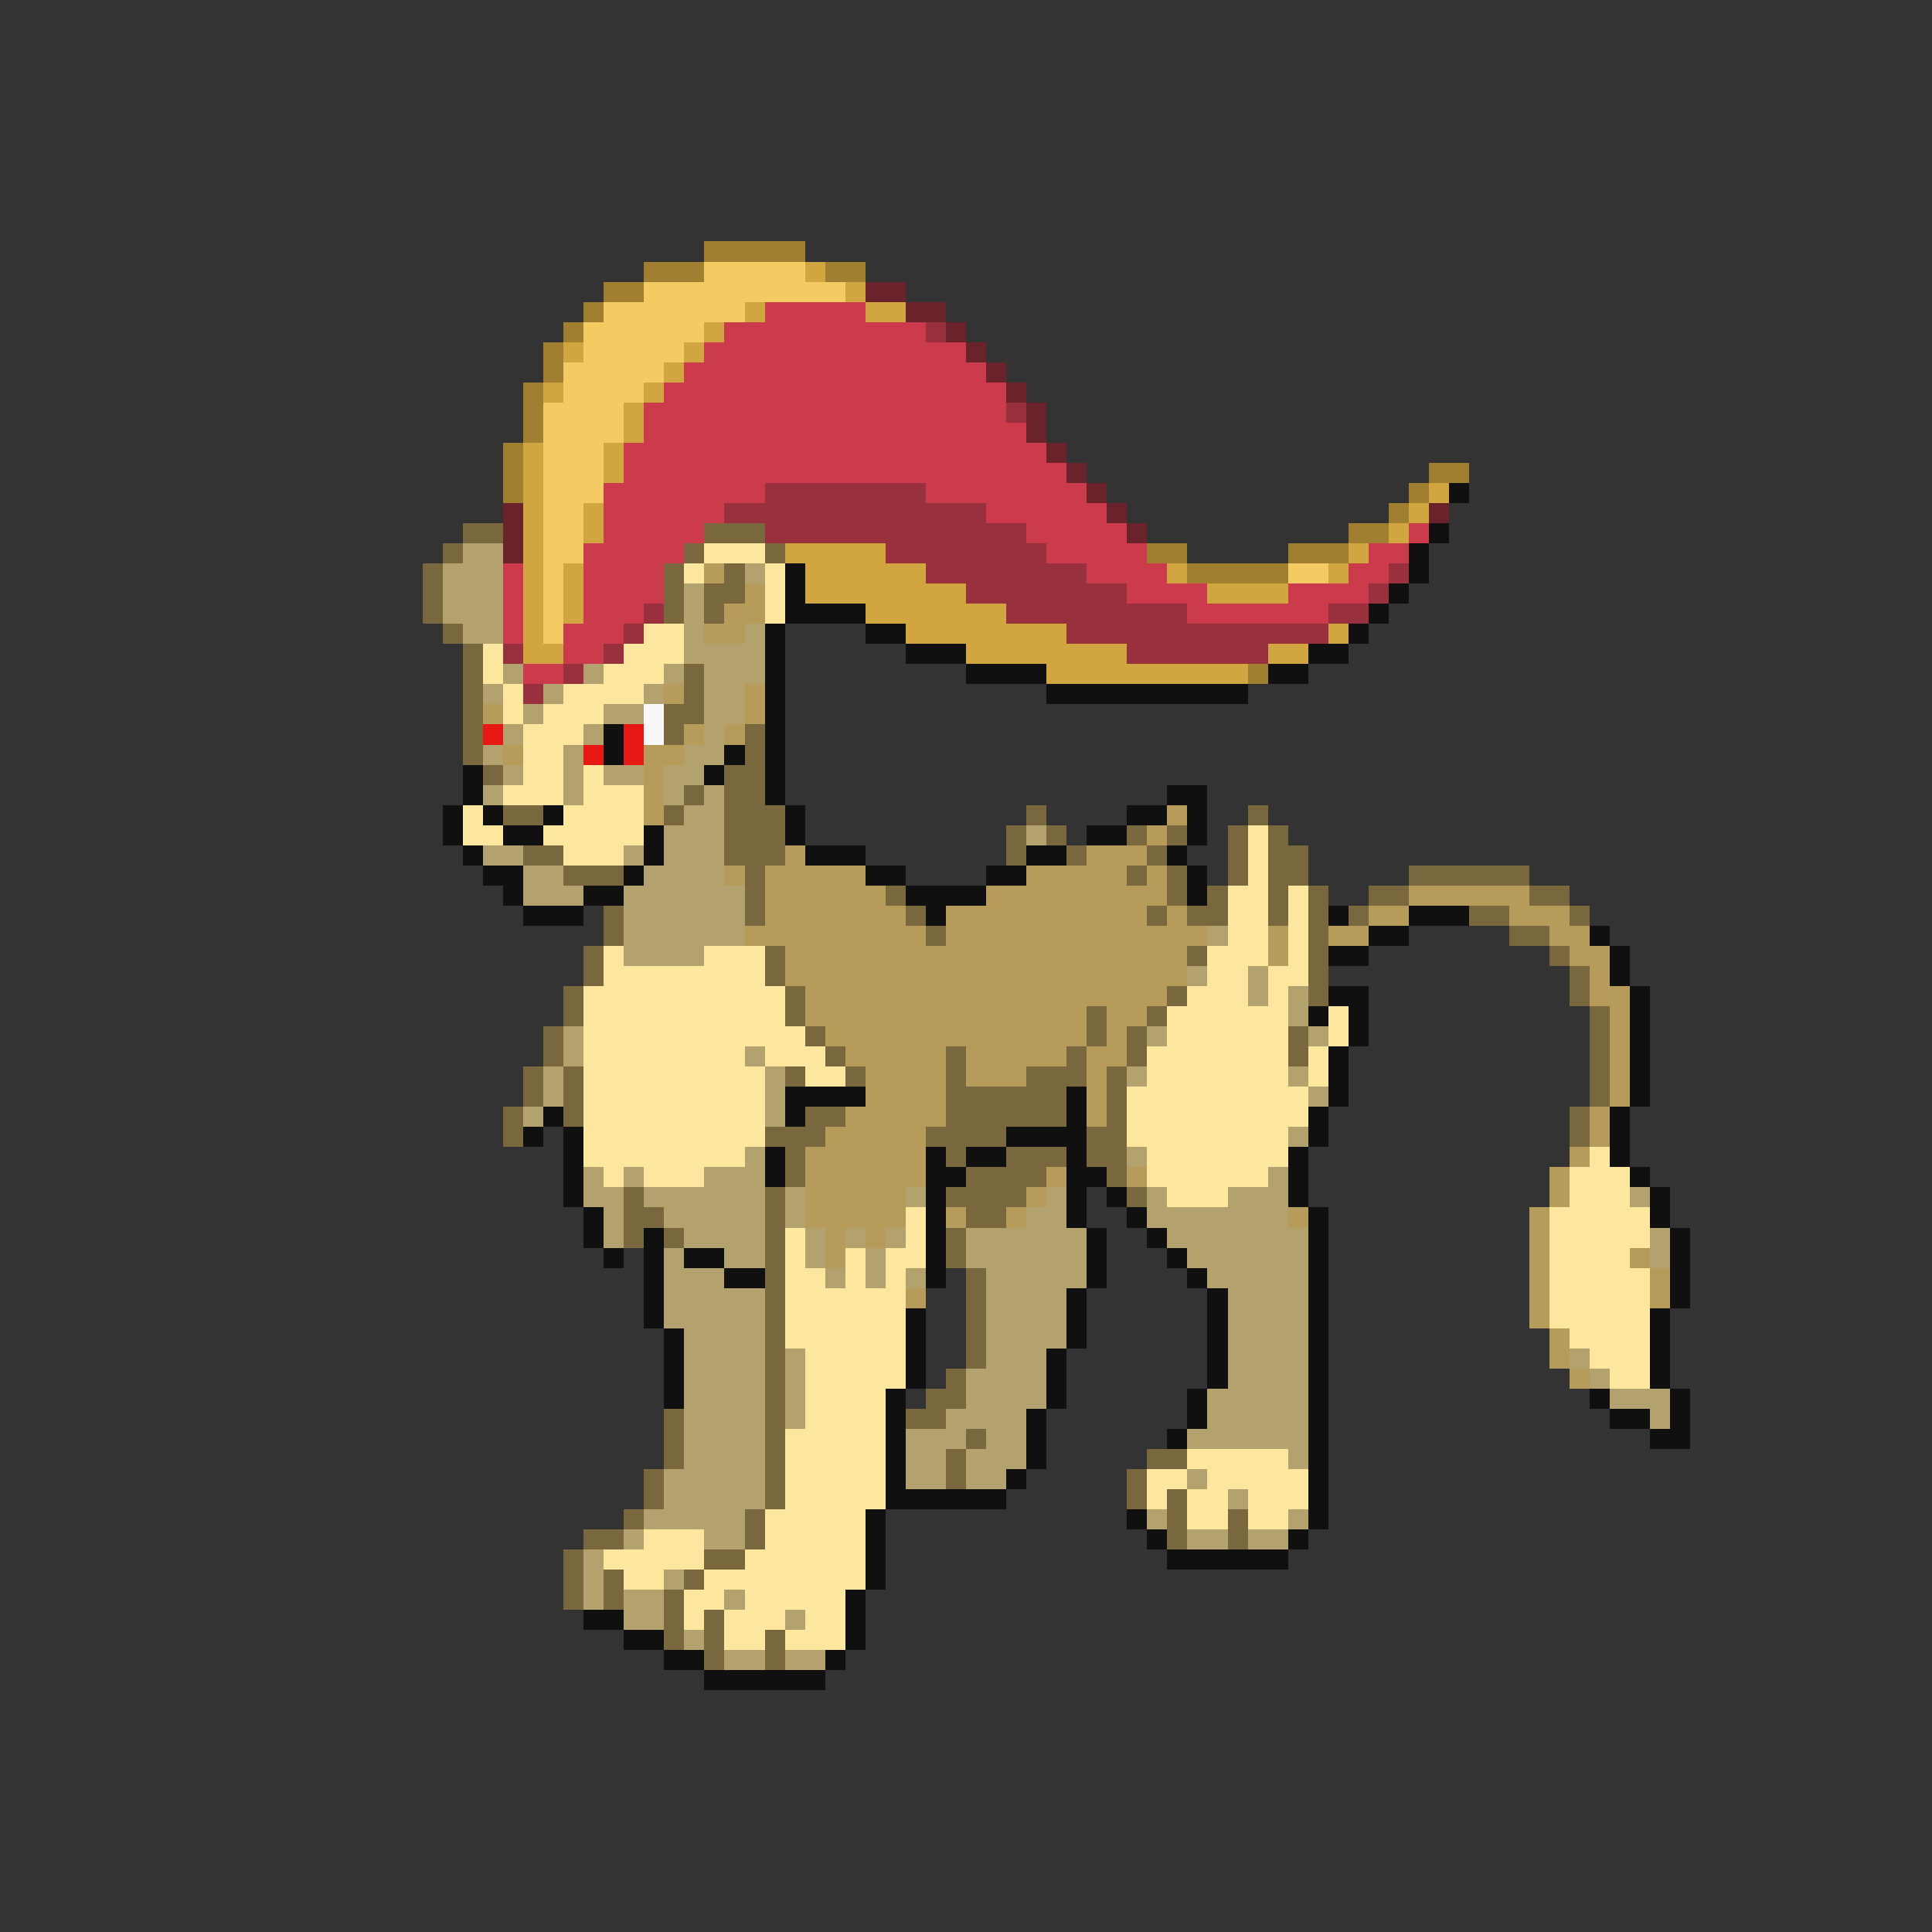 <svg xmlns="http://www.w3.org/2000/svg" viewBox="0 -0.5 96 96" shape-rendering="crispEdges">
<rect x="0" y="-0.5" width="96" height="96" fill="#333333" stroke="none"/>
<path stroke="#a08030" d="M35 12h5M32 13h3M41 13h2M30 14h2M29 15h1M28 16h1M27 17h1M27 18h1M26 19h1M26 20h1M26 21h1M25 22h1M25 23h1M71 23h2M25 24h1M70 24h1M69 25h1M67 26h2M57 27h2M64 27h3M59 28h5M62 33h1" />
<path stroke="#f4cb63" d="M35 13h5M32 14h10M30 15h7M29 16h6M29 17h5M28 18h5M28 19h4M27 20h4M27 21h4M27 22h3M27 23h3M27 24h3M27 25h2M27 26h2M27 27h2M27 28h1M64 28h2M27 29h1M27 30h1M27 31h1" />
<path stroke="#d1a641" d="M40 13h1M42 14h1M37 15h1M43 15h2M35 16h1M28 17h1M34 17h1M33 18h1M27 19h1M32 19h1M31 20h1M31 21h1M26 22h1M30 22h1M26 23h1M30 23h1M26 24h1M71 24h1M26 25h1M29 25h1M70 25h1M26 26h1M29 26h1M69 26h1M26 27h1M39 27h5M67 27h1M26 28h1M28 28h1M40 28h6M58 28h1M66 28h1M26 29h1M28 29h1M40 29h8M60 29h4M26 30h1M28 30h1M43 30h7M26 31h1M45 31h8M66 31h1M26 32h2M48 32h8M63 32h2M52 33h10" />
<path stroke="#6a222b" d="M43 14h2M45 15h2M47 16h1M48 17h1M49 18h1M50 19h1M51 20h1M51 21h1M52 22h1M53 23h1M54 24h1M25 25h1M55 25h1M71 25h1M25 26h1M56 26h1M25 27h1" />
<path stroke="#cc3b4c" d="M38 15h5M36 16h10M35 17h13M34 18h15M33 19h17M32 20h18M32 21h19M31 22h21M31 23h22M30 24h8M46 24h8M30 25h6M49 25h6M30 26h5M51 26h5M70 26h1M29 27h5M52 27h5M68 27h2M25 28h1M29 28h4M54 28h4M67 28h2M25 29h1M29 29h4M56 29h4M64 29h4M25 30h1M29 30h3M59 30h7M25 31h1M28 31h3M28 32h2M26 33h2" />
<path stroke="#99303d" d="M46 16h1M50 20h1M38 24h8M36 25h13M38 26h13M44 27h8M46 28h8M69 28h1M48 29h8M68 29h1M32 30h1M50 30h9M66 30h2M31 31h1M53 31h13M25 32h1M30 32h1M56 32h7M28 33h1M26 34h1" />
<path stroke="#101010" d="M72 24h1M71 26h1M70 27h1M39 28h1M70 28h1M39 29h1M69 29h1M39 30h4M68 30h1M38 31h1M43 31h2M67 31h1M38 32h1M45 32h3M65 32h2M38 33h1M48 33h4M63 33h2M38 34h1M52 34h10M38 35h1M30 36h1M38 36h1M30 37h1M36 37h1M38 37h1M23 38h1M35 38h1M38 38h1M23 39h1M38 39h1M58 39h2M22 40h1M24 40h1M27 40h1M39 40h1M56 40h2M59 40h1M22 41h1M25 41h2M32 41h1M39 41h1M54 41h2M59 41h1M23 42h1M32 42h1M40 42h3M51 42h2M58 42h1M24 43h2M31 43h1M43 43h2M49 43h2M59 43h1M25 44h1M29 44h2M45 44h4M59 44h1M26 45h3M46 45h1M66 45h1M70 45h3M68 46h2M79 46h1M66 47h2M80 47h1M80 48h1M66 49h2M81 49h1M65 50h1M67 50h1M81 50h1M67 51h1M81 51h1M66 52h1M81 52h1M66 53h1M81 53h1M39 54h4M53 54h1M66 54h1M81 54h1M27 55h1M39 55h1M53 55h1M65 55h1M80 55h1M26 56h1M28 56h1M50 56h4M65 56h1M80 56h1M28 57h1M38 57h1M46 57h1M48 57h2M53 57h1M64 57h1M80 57h1M28 58h1M38 58h1M46 58h2M53 58h2M64 58h1M81 58h1M28 59h1M46 59h1M53 59h1M55 59h1M64 59h1M82 59h1M29 60h1M46 60h1M53 60h1M56 60h1M65 60h1M82 60h1M29 61h1M32 61h1M46 61h1M54 61h1M57 61h1M65 61h1M83 61h1M30 62h1M32 62h1M34 62h2M46 62h1M54 62h1M58 62h1M65 62h1M83 62h1M32 63h1M36 63h2M46 63h1M54 63h1M59 63h1M65 63h1M83 63h1M32 64h1M53 64h1M60 64h1M65 64h1M83 64h1M32 65h1M45 65h1M53 65h1M60 65h1M65 65h1M82 65h1M33 66h1M45 66h1M53 66h1M60 66h1M65 66h1M82 66h1M33 67h1M45 67h1M52 67h1M60 67h1M65 67h1M82 67h1M33 68h1M45 68h1M52 68h1M60 68h1M65 68h1M82 68h1M33 69h1M44 69h1M52 69h1M59 69h1M65 69h1M79 69h1M83 69h1M44 70h1M51 70h1M59 70h1M65 70h1M80 70h2M83 70h1M44 71h1M51 71h1M58 71h1M65 71h1M82 71h2M44 72h1M51 72h1M65 72h1M44 73h1M50 73h1M65 73h1M44 74h6M65 74h1M43 75h1M56 75h1M65 75h1M43 76h1M57 76h1M64 76h1M43 77h1M58 77h6M43 78h1M42 79h1M29 80h2M42 80h1M31 81h2M42 81h1M33 82h2M41 82h1M35 83h6" />
<path stroke="#79683e" d="M23 26h2M35 26h3M22 27h1M34 27h1M38 27h1M21 28h1M33 28h1M36 28h1M21 29h1M33 29h1M35 29h2M21 30h1M33 30h1M35 30h1M22 31h1M23 32h1M23 33h1M34 33h1M23 34h1M34 34h1M23 35h1M33 35h2M23 36h1M33 36h1M37 36h1M23 37h1M37 37h1M24 38h1M36 38h2M34 39h1M36 39h2M25 40h2M33 40h1M36 40h3M51 40h1M62 40h1M36 41h3M50 41h1M52 41h1M56 41h1M58 41h1M61 41h1M63 41h1M26 42h2M36 42h3M50 42h1M53 42h1M57 42h1M61 42h1M63 42h2M28 43h3M37 43h1M56 43h1M58 43h1M61 43h1M63 43h2M70 43h6M37 44h1M44 44h1M58 44h1M60 44h1M63 44h1M65 44h1M68 44h2M76 44h2M30 45h1M37 45h1M45 45h1M57 45h1M59 45h2M63 45h1M65 45h1M67 45h1M73 45h2M78 45h1M30 46h1M46 46h1M65 46h1M75 46h2M29 47h1M38 47h1M59 47h1M65 47h1M77 47h1M29 48h1M38 48h1M65 48h1M78 48h1M28 49h1M39 49h1M58 49h1M65 49h1M78 49h1M28 50h1M39 50h1M54 50h1M57 50h1M79 50h1M27 51h1M40 51h1M54 51h1M56 51h1M64 51h1M79 51h1M27 52h1M41 52h1M47 52h1M53 52h1M56 52h1M64 52h1M79 52h1M26 53h1M28 53h1M39 53h1M42 53h1M47 53h1M51 53h3M55 53h1M79 53h1M26 54h1M28 54h1M47 54h6M55 54h1M79 54h1M25 55h1M28 55h1M40 55h2M47 55h6M55 55h1M78 55h1M25 56h1M38 56h3M46 56h4M54 56h2M78 56h1M39 57h1M47 57h1M50 57h3M54 57h2M39 58h1M48 58h4M55 58h1M31 59h1M38 59h1M47 59h4M56 59h1M31 60h2M38 60h1M48 60h2M31 61h1M33 61h1M38 61h1M47 61h1M38 62h1M47 62h1M38 63h1M48 63h1M38 64h1M48 64h1M38 65h1M48 65h1M38 66h1M48 66h1M38 67h1M48 67h1M38 68h1M47 68h1M38 69h1M46 69h2M33 70h1M38 70h1M45 70h2M33 71h1M38 71h1M48 71h1M33 72h1M38 72h1M47 72h1M57 72h2M32 73h1M38 73h1M47 73h1M56 73h1M32 74h1M38 74h1M56 74h1M58 74h1M31 75h1M37 75h1M58 75h1M61 75h1M29 76h2M37 76h1M58 76h1M61 76h1M28 77h1M35 77h2M28 78h1M30 78h1M34 78h1M28 79h1M30 79h1M33 79h1M33 80h1M35 80h1M33 81h1M35 81h1M38 81h1M35 82h1M38 82h1" />
<path stroke="#b3a26e" d="M23 27h2M22 28h3M37 28h1M22 29h3M34 29h1M22 30h3M34 30h1M23 31h2M34 31h1M37 31h1M34 32h4M25 33h1M29 33h1M33 33h1M35 33h3M24 34h1M27 34h1M32 34h1M35 34h2M26 35h1M30 35h2M35 35h2M25 36h1M29 36h1M35 36h1M24 37h1M28 37h1M34 37h2M25 38h1M28 38h1M30 38h2M33 38h2M24 39h1M28 39h1M33 39h1M35 39h1M34 40h2M33 41h3M51 41h1M24 42h2M31 42h1M33 42h3M26 43h2M32 43h4M26 44h3M31 44h6M31 45h6M31 46h6M60 46h1M31 47h4M59 48h1M62 48h1M62 49h1M64 49h1M64 50h1M28 51h1M57 51h1M65 51h1M28 52h1M37 52h1M27 53h1M38 53h1M56 53h1M64 53h1M27 54h1M38 54h1M65 54h1M26 55h1M38 55h1M64 56h1M37 57h1M56 57h1M29 58h1M31 58h1M35 58h3M63 58h1M29 59h2M32 59h6M39 59h1M45 59h1M52 59h1M57 59h1M61 59h3M81 59h1M30 60h1M33 60h5M39 60h1M51 60h2M57 60h7M30 61h1M34 61h4M40 61h1M42 61h1M44 61h1M48 61h6M58 61h7M82 61h1M33 62h1M36 62h2M40 62h1M43 62h1M48 62h6M59 62h6M82 62h1M33 63h3M41 63h1M43 63h1M45 63h1M49 63h5M60 63h5M33 64h5M49 64h4M61 64h4M33 65h5M49 65h4M61 65h4M34 66h4M49 66h4M61 66h4M34 67h4M39 67h1M49 67h3M61 67h4M78 67h1M34 68h4M39 68h1M48 68h4M61 68h4M79 68h1M34 69h4M39 69h1M48 69h4M60 69h5M80 69h3M34 70h4M39 70h1M47 70h4M60 70h5M82 70h1M34 71h4M45 71h3M49 71h2M59 71h6M34 72h4M45 72h2M48 72h3M64 72h1M33 73h5M45 73h2M48 73h2M59 73h1M33 74h5M61 74h1M32 75h5M57 75h1M64 75h1M31 76h1M35 76h2M59 76h2M62 76h2M29 77h1M29 78h1M33 78h1M29 79h1M31 79h2M36 79h1M31 80h2M39 80h1M34 81h1M36 82h2M39 82h2" />
<path stroke="#fde79e" d="M35 27h3M34 28h1M38 28h1M38 29h1M38 30h1M32 31h2M24 32h1M31 32h3M24 33h1M30 33h3M25 34h1M28 34h4M25 35h1M27 35h3M26 36h3M26 37h2M26 38h2M29 38h1M25 39h3M29 39h3M23 40h1M28 40h4M23 41h2M27 41h5M62 41h1M28 42h3M62 42h1M62 43h1M61 44h2M64 44h1M61 45h2M64 45h1M61 46h2M64 46h1M30 47h1M35 47h3M60 47h3M64 47h1M30 48h8M60 48h2M63 48h2M29 49h10M59 49h3M63 49h1M29 50h10M58 50h6M66 50h1M29 51h11M58 51h6M66 51h1M29 52h8M38 52h3M57 52h7M65 52h1M29 53h9M40 53h2M57 53h7M65 53h1M29 54h9M56 54h9M29 55h9M56 55h9M29 56h9M56 56h8M29 57h8M57 57h7M79 57h1M30 58h1M32 58h3M57 58h6M78 58h3M58 59h3M78 59h3M45 60h1M77 60h5M39 61h1M45 61h1M77 61h5M39 62h1M42 62h1M44 62h2M77 62h4M39 63h2M42 63h1M44 63h1M77 63h5M39 64h6M77 64h5M39 65h6M77 65h5M39 66h6M78 66h4M40 67h5M79 67h3M40 68h5M80 68h2M40 69h4M40 70h4M39 71h5M39 72h5M59 72h5M39 73h5M57 73h2M60 73h5M39 74h5M57 74h1M59 74h2M62 74h3M38 75h5M59 75h2M62 75h2M32 76h3M38 76h5M30 77h5M37 77h6M31 78h2M35 78h8M34 79h2M37 79h5M34 80h1M36 80h3M40 80h2M36 81h2M39 81h3" />
<path stroke="#b69b5a" d="M35 28h1M37 29h1M36 30h2M35 31h2M33 34h1M37 34h1M24 35h1M37 35h1M34 36h1M36 36h1M25 37h1M32 37h2M32 38h1M32 39h1M32 40h1M58 40h1M57 41h1M39 42h1M54 42h3M36 43h1M38 43h5M51 43h5M57 43h1M38 44h6M49 44h9M70 44h6M38 45h7M47 45h10M58 45h1M68 45h2M75 45h3M37 46h9M47 46h13M63 46h1M66 46h2M77 46h2M39 47h20M63 47h1M78 47h2M39 48h20M79 48h1M40 49h18M79 49h2M40 50h14M55 50h2M80 50h1M41 51h13M55 51h1M80 51h1M42 52h5M48 52h5M54 52h2M80 52h1M43 53h4M48 53h3M54 53h1M80 53h1M43 54h4M54 54h1M80 54h1M42 55h5M54 55h1M79 55h1M41 56h5M79 56h1M40 57h6M78 57h1M40 58h6M52 58h1M56 58h1M77 58h1M40 59h5M51 59h1M77 59h1M40 60h5M47 60h1M50 60h1M64 60h1M76 60h1M41 61h1M43 61h1M76 61h1M41 62h1M76 62h1M81 62h1M76 63h1M82 63h1M45 64h1M76 64h1M82 64h1M76 65h1M77 66h1M77 67h1M78 68h1" />
<path stroke="#f8f8f8" d="M32 35h1M32 36h1" />
<path stroke="#e71814" d="M24 36h1M31 36h1M29 37h1M31 37h1" />
</svg>